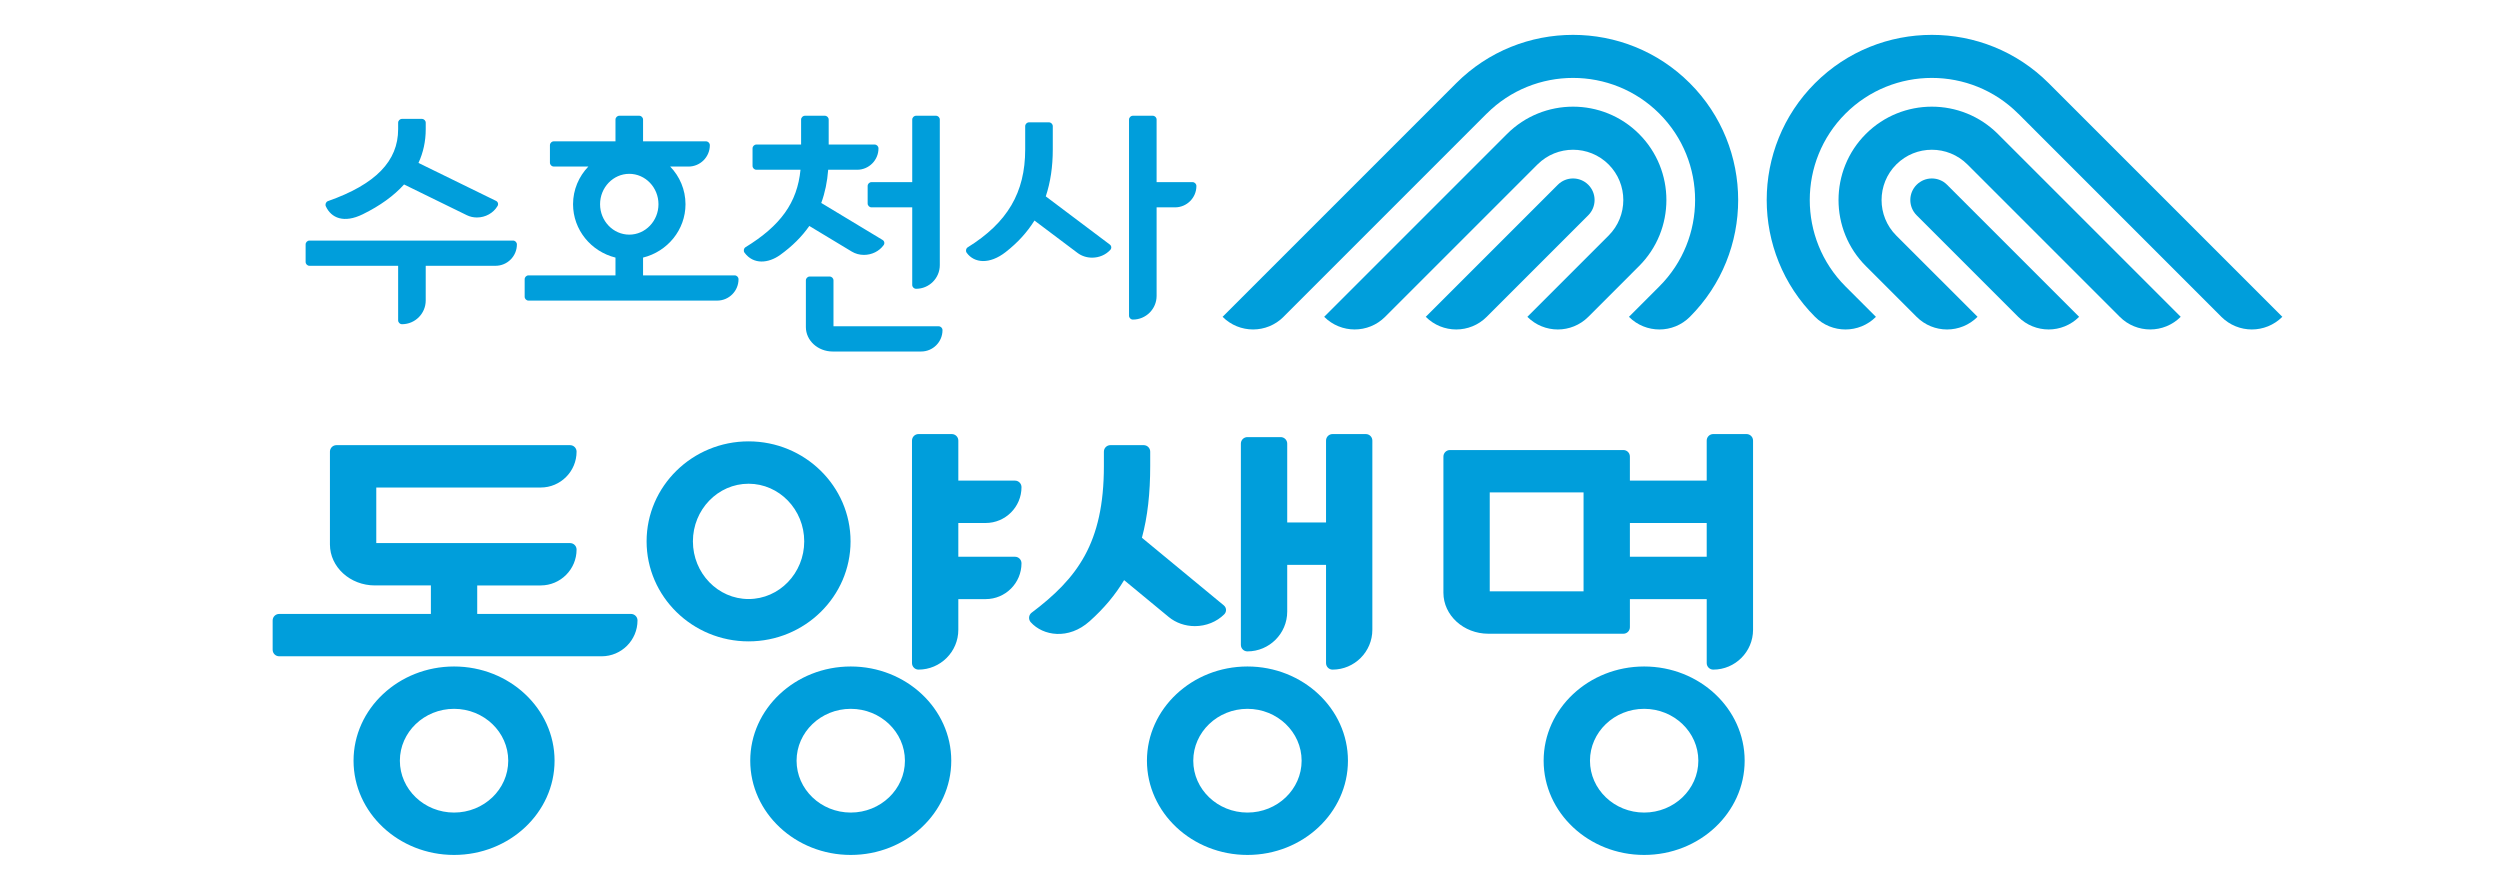 <?xml version="1.0" encoding="utf-8"?>
<!-- Generator: Adobe Illustrator 16.0.0, SVG Export Plug-In . SVG Version: 6.00 Build 0)  -->
<!DOCTYPE svg PUBLIC "-//W3C//DTD SVG 1.1//EN" "http://www.w3.org/Graphics/SVG/1.1/DTD/svg11.dtd">
<svg version="1.1" id="Layer_1" xmlns="http://www.w3.org/2000/svg" xmlns:xlink="http://www.w3.org/1999/xlink" x="0px" y="0px"
	 width="700px" height="244px" viewBox="0 0 700 244" enable-background="new 0 0 700 244" xml:space="preserve">
<path fill="#009EDB" d="M127.136,186.616c-15.516,0-28.143,11.834-28.143,26.38c0,14.549,12.627,26.388,28.143,26.388
	s28.142-11.839,28.142-26.388C155.277,198.45,142.651,186.616,127.136,186.616 M127.136,227.518
	c-8.366,0-15.174-6.515-15.174-14.521c0-8.004,6.808-14.525,15.174-14.525c8.367,0,15.17,6.521,15.17,14.525
	C142.306,221.003,135.503,227.518,127.136,227.518"/>
<path fill="#009EDB" d="M176.68,171.902h-43.059v-7.981H151.4c5.54,0,10.042-4.504,10.042-10.038c0-1.009-0.816-1.82-1.822-1.82
	h-54.263v-15.558H151.4c5.54,0,10.042-4.509,10.042-10.042c0-1.005-0.816-1.821-1.822-1.821H94.205
	c-1.004,0-1.823,0.816-1.823,1.821v25.977c0,6.33,5.65,11.481,12.589,11.481h15.678v7.981H78.171c-1.01,0-1.829,0.816-1.829,1.818
	v8.212c0,1.016,0.818,1.828,1.829,1.828h90.294c5.533,0,10.037-4.504,10.037-10.04C178.503,172.719,177.687,171.902,176.68,171.902"
	/>
<path fill="#009EDB" d="M460.358,186.616c-15.516,0-28.139,11.834-28.139,26.38c0,14.549,12.623,26.388,28.139,26.388
	c15.521,0,28.146-11.839,28.146-26.388C488.505,198.45,475.879,186.616,460.358,186.616 M460.358,227.518
	c-8.363,0-15.165-6.515-15.165-14.521c0-8.004,6.802-14.525,15.165-14.525c8.373,0,15.176,6.521,15.176,14.525
	C475.534,221.003,468.731,227.518,460.358,227.518"/>
<path fill="#009EDB" d="M489.027,121.537h-9.321c-1.009,0-1.828,0.82-1.828,1.824v11.214h-21.51v-6.738
	c0-1.009-0.814-1.829-1.821-1.829h-48.564c-1.006,0-1.828,0.82-1.828,1.829v38.127c0,6.327,5.647,11.479,12.591,11.479h37.802
	c1.007,0,1.821-0.819,1.821-1.821v-7.87h21.51v17.913c0,1.003,0.819,1.826,1.828,1.826c6.14,0,11.146-5.008,11.146-11.144v-52.985
	C490.852,122.357,490.035,121.537,489.027,121.537 M443.396,165.581h-26.27v-27.706h26.27V165.581z M456.368,146.439h21.51v9.45
	h-21.51V146.439z"/>
<path fill="#009EDB" d="M349.289,186.616c-15.519,0-28.146,11.834-28.146,26.38c0,14.549,12.627,26.388,28.146,26.388
	c15.512,0,28.137-11.839,28.137-26.388C377.426,198.45,364.801,186.616,349.289,186.616 M349.289,227.518
	c-8.368,0-15.175-6.515-15.175-14.521c0-8.004,6.807-14.525,15.175-14.525c8.363,0,15.166,6.521,15.166,14.525
	C364.455,221.003,357.652,227.518,349.289,227.518"/>
<path fill="#009EDB" d="M327.237,172.75c2,1.652,4.604,2.565,7.326,2.565c3.129,0,6.124-1.208,8.218-3.303
	c0.35-0.354,0.527-0.806,0.507-1.28c-0.023-0.475-0.244-0.914-0.626-1.229l-22.926-18.933c1.604-5.927,2.321-12.528,2.321-20.09
	v-4.016c0-1.008-0.818-1.823-1.826-1.823h-9.32c-1.01,0-1.823,0.815-1.823,1.823v4.016c0,21.642-7.454,31.465-20.343,41.16
	c-0.363,0.321-0.572,0.77-0.604,1.252c-0.025,0.492,0.137,0.957,0.459,1.321c3.426,3.832,10.595,5.016,16.492-0.268
	c4.01-3.578,7.178-7.373,9.657-11.508L327.237,172.75z"/>
<path fill="#009EDB" d="M382.439,121.54h-9.326c-1.012,0-1.823,0.818-1.823,1.822v22.937h-10.869v-22.085
	c0-1.007-0.824-1.824-1.828-1.824h-9.324c-1.006,0-1.824,0.817-1.824,1.824v56.354c0,1.009,0.817,1.821,1.824,1.821
	c6.15,0,11.152-4.996,11.152-11.141v-13.086h10.869v27.502c0,1.003,0.812,1.828,1.823,1.828c6.145,0,11.144-5.011,11.144-11.148
	l0.002-52.982C384.259,122.357,383.443,121.54,382.439,121.54"/>
<path fill="#009EDB" d="M238.155,151.582c0-15.438-12.808-28-28.554-28c-15.75,0-28.553,12.562-28.553,28
	c0,15.438,12.803,28.002,28.553,28.002C225.347,179.584,238.155,167.02,238.155,151.582 M209.601,167.729
	c-8.595,0-15.586-7.245-15.586-16.147c0-8.893,6.991-16.137,15.586-16.137c8.594,0,15.583,7.244,15.583,16.137
	C225.184,160.484,218.195,167.729,209.601,167.729"/>
<path fill="#009EDB" d="M238.212,186.616c-15.519,0-28.143,11.834-28.143,26.38c0,14.549,12.625,26.388,28.143,26.388
	c15.513,0,28.142-11.839,28.142-26.388C266.354,198.45,253.725,186.616,238.212,186.616 M238.212,227.518
	c-8.368,0-15.171-6.515-15.171-14.521c0-8.004,6.803-14.525,15.171-14.525c8.363,0,15.169,6.521,15.169,14.525
	C253.381,221.003,246.575,227.518,238.212,227.518"/>
<path fill="#009EDB" d="M275.983,146.439c5.536,0,10.037-4.501,10.037-10.04c0-1.005-0.814-1.824-1.822-1.824h-15.867v-11.214
	c0-1.004-0.82-1.822-1.825-1.822h-9.326c-1.002,0-1.821,0.818-1.821,1.822v62.303c0,1.003,0.819,1.828,1.821,1.828
	c6.147,0,11.151-5.011,11.151-11.148v-8.592h7.652c5.536,0,10.037-4.498,10.037-10.035c0-1.008-0.814-1.827-1.822-1.827h-15.867
	v-9.45H275.983z"/>
<path fill="#009EDB" d="M205.698,77.104h-25.643v-4.981c6.822-1.688,11.884-7.745,11.884-14.94c0-4.077-1.631-7.788-4.284-10.546
	h5.122c3.293,0,5.978-2.682,5.978-5.978c0-0.599-0.486-1.084-1.086-1.084h-17.613v-6.082c0-0.596-0.486-1.084-1.083-1.084h-5.553
	c-0.599,0-1.086,0.488-1.086,1.084v6.082h-17.266c-0.602,0-1.087,0.485-1.087,1.084v4.887c0,0.604,0.486,1.085,1.087,1.085h9.671
	c-2.655,2.764-4.285,6.475-4.285,10.552c0,7.195,5.063,13.252,11.88,14.94v4.981h-24.344c-0.596,0-1.085,0.488-1.085,1.087v4.89
	c0,0.6,0.489,1.087,1.085,1.087h52.816c3.296,0,5.978-2.678,5.978-5.977C206.783,77.592,206.295,77.104,205.698,77.104
	 M168.02,57.183c0-4.693,3.667-8.512,8.175-8.512c4.511,0,8.178,3.818,8.178,8.512c0,4.696-3.667,8.516-8.178,8.516
	C171.687,65.698,168.02,61.878,168.02,57.183"/>
<path fill="#009EDB" d="M333.908,50.997h-10.059V33.494c0-0.599-0.486-1.085-1.085-1.085h-5.553c-0.599,0-1.085,0.486-1.085,1.085
	v54.904c0,0.599,0.487,1.084,1.085,1.084c3.662,0,6.638-2.976,6.638-6.633v-24.79h5.166c3.293,0,5.977-2.682,5.977-5.978
	C334.992,51.482,334.504,50.997,333.908,50.997"/>
<path fill="#009EDB" d="M310.752,68.476l-17.934-13.489c1.325-3.99,1.961-8.354,1.961-13.112V35.34c0-0.599-0.488-1.087-1.087-1.087
	h-5.553c-0.6,0-1.085,0.489-1.085,1.087v6.534c0,12.032-4.971,20.479-16.129,27.399c-0.486,0.349-0.592,1.027-0.241,1.516
	c2.097,2.888,6.367,3.322,10.895-0.206c3.379-2.633,6.041-5.578,8.073-8.833l12.062,9.071c1.134,0.856,2.584,1.325,4.074,1.325
	c1.976,0,3.834-0.796,5.103-2.188c0.198-0.217,0.291-0.494,0.261-0.773C311.128,68.904,310.983,68.649,310.752,68.476"/>
<path fill="#009EDB" d="M244.026,50.997c-0.597,0-1.084,0.486-1.084,1.084v4.893c0,0.599,0.487,1.085,1.084,1.085h11.398v21.717
	c0,0.599,0.488,1.084,1.087,1.084c3.66,0,6.635-2.972,6.635-6.628V33.494c0-0.599-0.486-1.085-1.084-1.085h-5.551
	c-0.599,0-1.087,0.486-1.087,1.085v17.503H244.026z"/>
<path fill="#009EDB" d="M262.814,91.358h-29.439V78.515c0-0.601-0.488-1.087-1.087-1.087h-5.557c-0.596,0-1.084,0.487-1.084,1.087
	v13.073c0,3.768,3.365,6.835,7.499,6.835h24.777c3.297,0,5.978-2.678,5.978-5.978C263.9,91.849,263.415,91.358,262.814,91.358"/>
<path fill="#009EDB" d="M238.5,70.443c1.003,0.609,2.183,0.927,3.402,0.929h0.003c2.205,0,4.268-1.021,5.51-2.726
	c0.173-0.233,0.236-0.519,0.18-0.797c-0.054-0.278-0.221-0.513-0.477-0.665l-17.166-10.356c1.051-2.869,1.686-5.958,1.94-9.295
	h8.103c3.294,0,5.98-2.684,5.98-5.978c0-0.598-0.488-1.084-1.087-1.084h-12.855v-6.977c0-0.599-0.484-1.085-1.085-1.085h-5.553
	c-0.599,0-1.087,0.486-1.087,1.085v6.977h-12.509c-0.596,0-1.086,0.486-1.086,1.084v4.893c0,0.6,0.491,1.085,1.086,1.085h12.343
	c-0.906,9.205-5.565,15.662-15.441,21.712c-0.48,0.356-0.582,1.04-0.223,1.521c2.504,3.378,6.685,2.979,9.983,0.605
	c3.402-2.452,6.083-5.141,8.147-8.104L238.5,70.443z"/>
<path fill="#009EDB" d="M143.646,67.36H86.658c-0.598,0-1.084,0.489-1.084,1.085v4.891c0,0.599,0.486,1.086,1.084,1.086h24.82
	v15.271c0,0.597,0.486,1.085,1.085,1.085c3.662,0,6.637-2.979,6.637-6.636l0.003-9.72h19.549c3.296,0,5.979-2.681,5.979-5.978
	C144.73,67.849,144.244,67.36,143.646,67.36"/>
<path fill="#009EDB" d="M101.577,59.991c4.854-2.381,8.707-5.176,11.561-8.341l17.57,8.602c0.875,0.425,1.825,0.643,2.825,0.643
	c2.391,0,4.609-1.232,5.782-3.219c0.148-0.248,0.187-0.541,0.104-0.814c-0.077-0.273-0.271-0.493-0.535-0.62l-21.71-10.622
	c1.349-2.927,2.031-6.077,2.031-9.44v-1.808c0-0.6-0.489-1.084-1.085-1.084h-5.555c-0.6,0-1.085,0.485-1.085,1.084v1.808
	c0,8.904-6.256,15.428-19.706,20.149c-0.542,0.252-0.783,0.893-0.538,1.442C92.728,61.028,96.265,62.604,101.577,59.991"/>
<path fill="#009EDB" d="M522.431,37.512c-10.192,10.201-10.192,26.789,0,36.985l14.215,14.216c4.716,4.719,12.348,4.719,17.062,0
	h0.013l-22.765-22.757c-5.49-5.479-5.49-14.417,0.006-19.911c5.489-5.488,14.418-5.488,19.912,0h0.006l42.661,42.667
	c4.7,4.713,12.341,4.713,17.048,0h0.02l-51.202-51.202C549.208,27.319,532.623,27.319,522.431,37.512"/>
<path fill="#009EDB" d="M573.635,23.29c-18.053-18.038-47.394-18.038-65.426,0c-18.041,18.039-18.041,47.38,0,65.425
	c4.702,4.716,12.348,4.716,17.05,0l-8.53-8.528c-13.327-13.342-13.327-35.039,0-48.37c13.337-13.333,35.034-13.333,48.367,0.006
	l0.01-0.006l56.878,56.891v0.007c4.716,4.711,12.337,4.711,17.05,0.009l0.03-0.009L573.635,23.29z"/>
<path fill="#009EDB" d="M536.658,51.735c-2.358,2.355-2.358,6.171-0.006,8.534l28.443,28.444c4.711,4.713,12.339,4.718,17.054,0
	h0.009L545.18,51.735C542.828,49.38,539.011,49.385,536.658,51.735"/>
<path fill="#009EDB" d="M458.94,37.512c10.201,10.201,10.201,26.789,0,36.985l-14.211,14.216c-4.723,4.719-12.36,4.719-17.065,0
	h-0.004l22.755-22.757c5.485-5.479,5.485-14.417-0.004-19.911c-5.499-5.488-14.415-5.488-19.911,0h-0.005l-42.667,42.667
	c-4.704,4.713-12.328,4.713-17.047,0h-0.015l51.201-51.202C432.16,27.319,448.75,27.319,458.94,37.512"/>
<path fill="#009EDB" d="M407.742,23.29c18.031-18.038,47.388-18.038,65.415,0c18.04,18.039,18.04,47.38,0.009,65.425
	c-4.711,4.716-12.347,4.716-17.063,0l8.52-8.528c13.34-13.342,13.34-35.039,0-48.37c-13.322-13.333-35.018-13.333-48.347,0.006
	l-0.01-0.006l-56.886,56.891l0.004,0.007c-4.707,4.711-12.339,4.711-17.045,0.009l-0.023-0.009L407.742,23.29z"/>
<path fill="#009EDB" d="M444.719,51.735c2.354,2.355,2.354,6.171,0,8.534l-28.445,28.444c-4.704,4.713-12.34,4.718-17.057,0h-0.009
	l36.982-36.979C438.538,49.38,442.361,49.385,444.719,51.735"/>
</svg>
